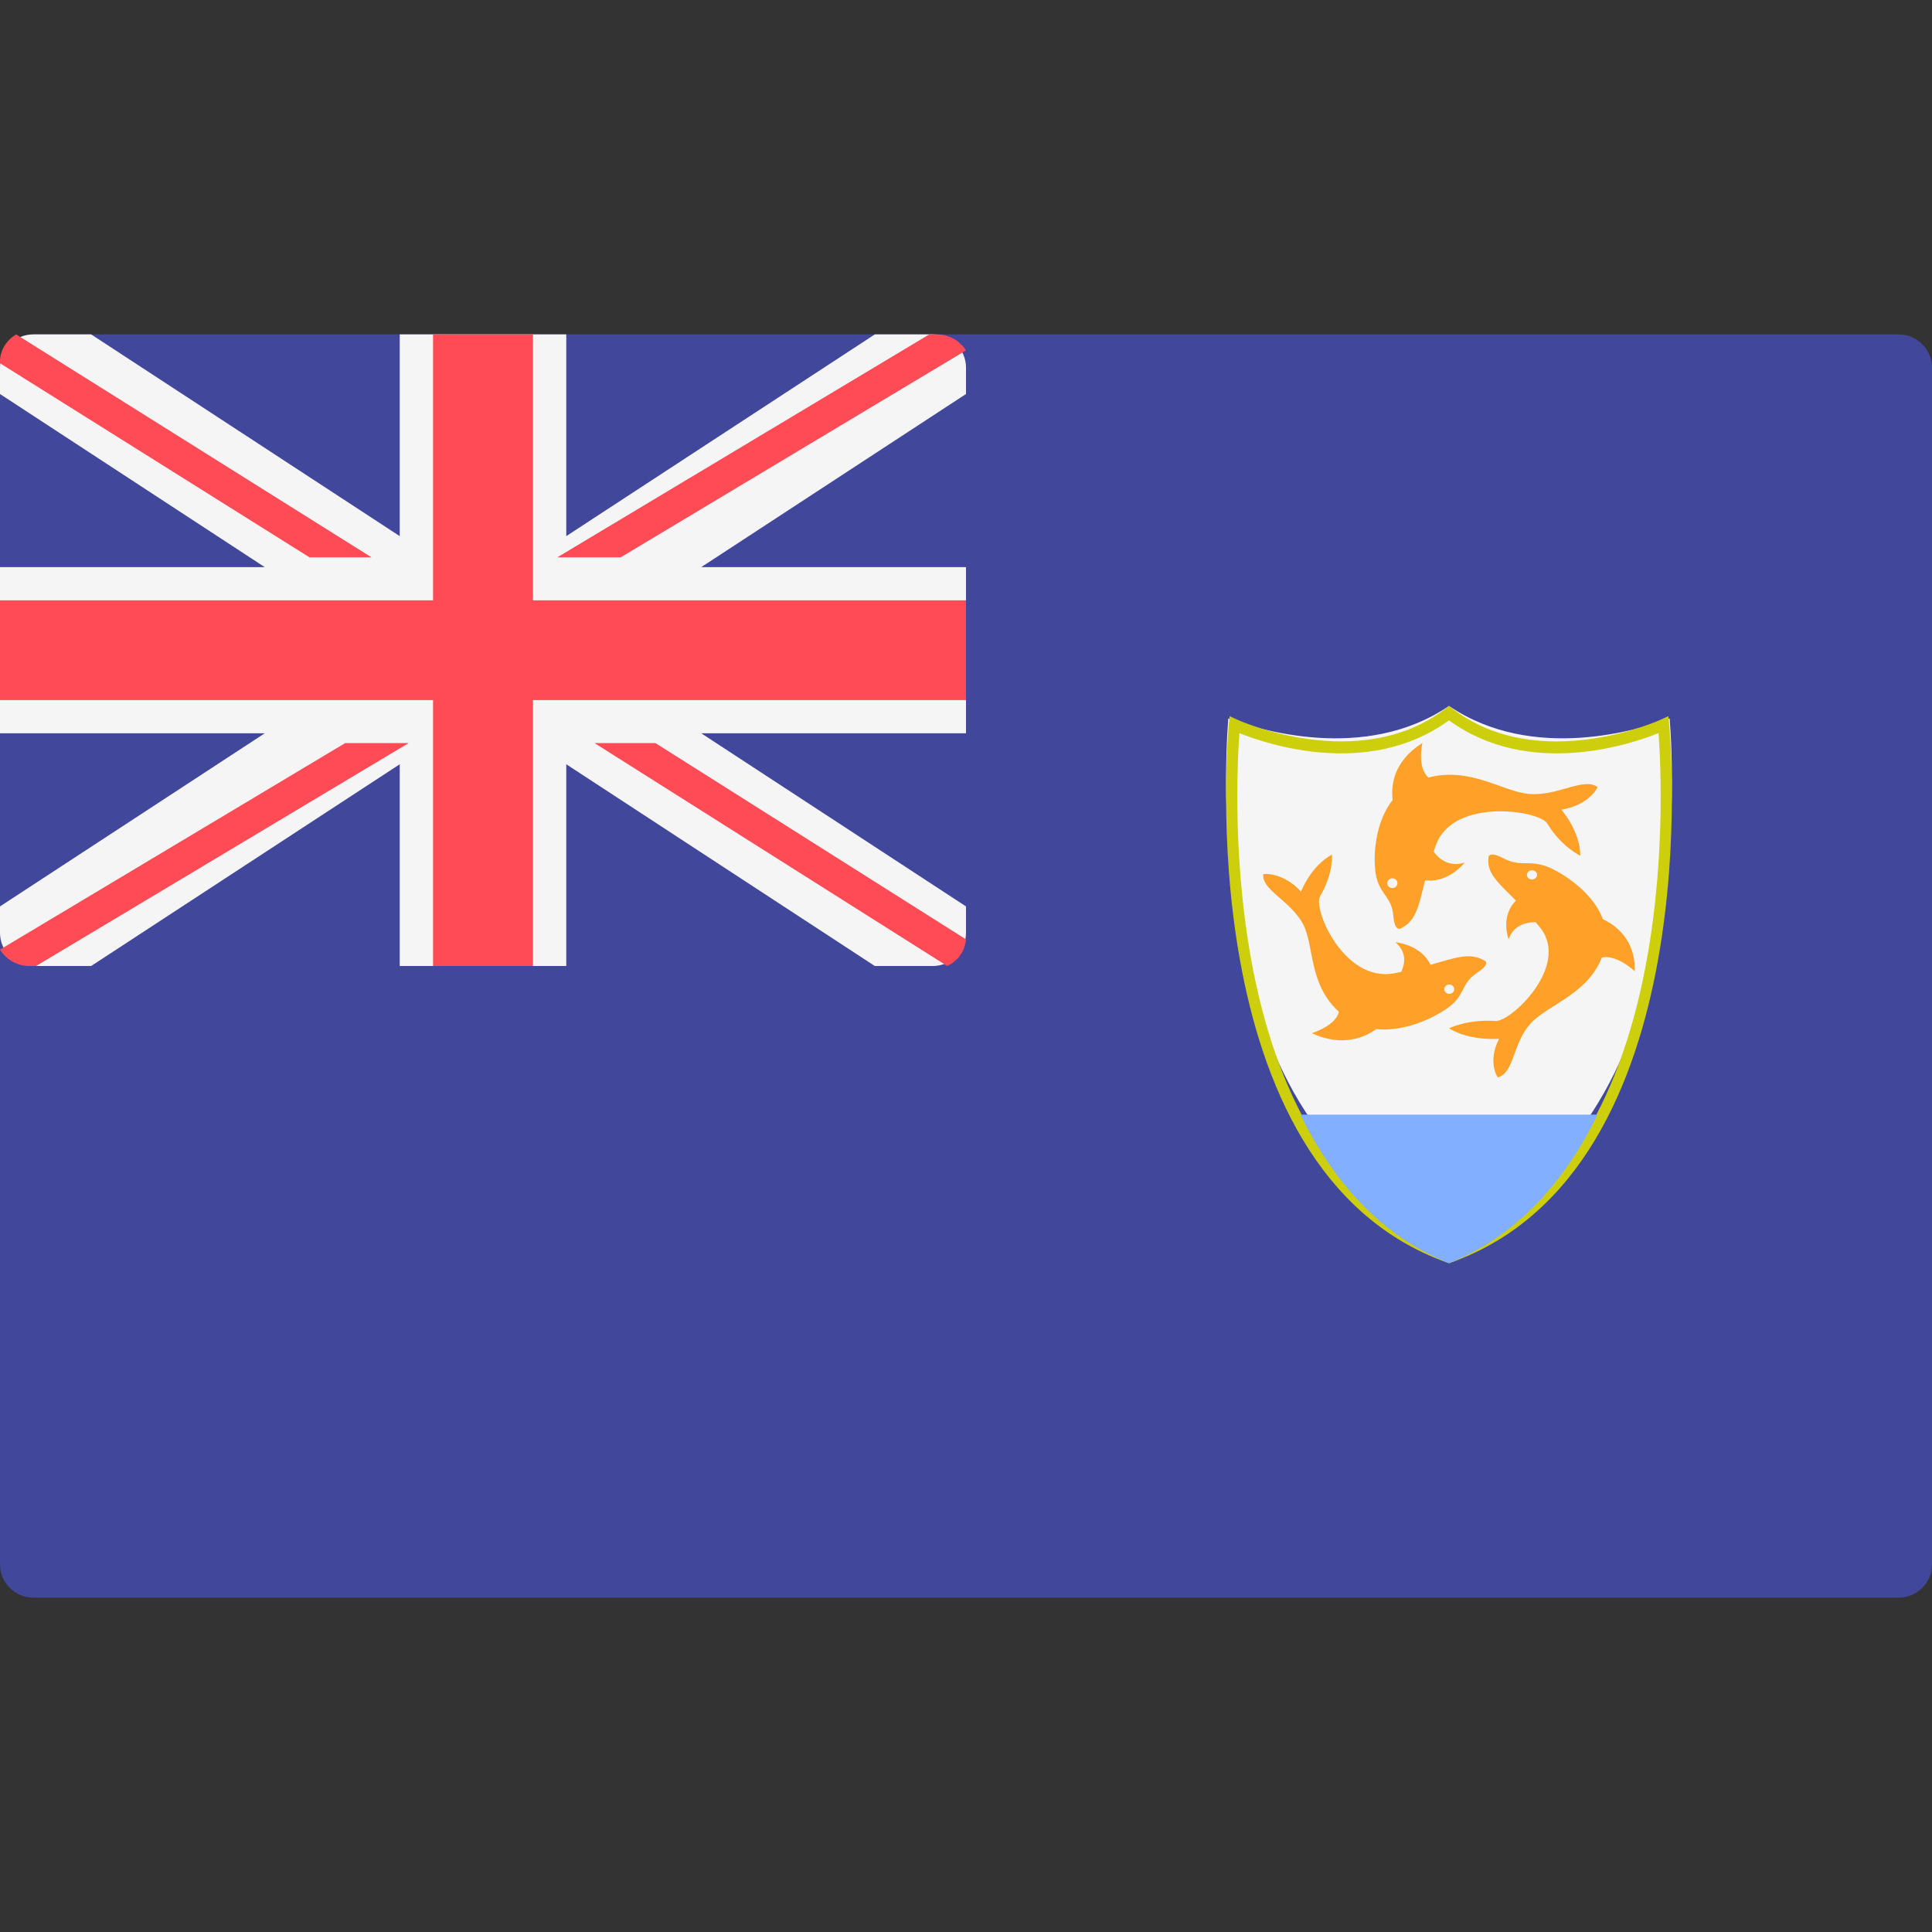 <svg width="50" height="50" viewBox="0 0 50 50" fill="none" xmlns="http://www.w3.org/2000/svg">
<rect x="0" y="0" width="50" height="50" fill="#333333" stroke="none"/>
<path d="M49.138 41.347H0.862C0.386 41.347 0 40.961 0 40.486V9.515C0 9.04 0.386 8.654 0.862 8.654H49.138C49.614 8.654 50 9.04 50 9.515V40.486C50 40.961 49.614 41.347 49.138 41.347Z" fill="#41479B"/>
<path d="M24.138 8.654H22.641L14.655 13.875V8.654H10.345V13.875L2.359 8.654H0.862C0.386 8.654 0 9.04 0 9.515V10.197L6.851 14.677H0V18.978H6.851L0 23.458V24.14C0 24.615 0.386 25 0.862 25H2.359L10.345 19.779V25H14.655V19.779L22.64 25H24.138C24.614 25 25 24.615 25 24.14V23.458L18.149 18.978H25V14.677H18.149L25 10.197V9.515C25 9.04 24.614 8.654 24.138 8.654Z" fill="#F5F5F5"/>
<path d="M25 15.537H13.793V8.654H11.207V15.537H0V18.118H11.207V25H13.793V18.118H25V15.537Z" fill="#FF4B55"/>
<path d="M9.615 14.424L0.417 8.654C0.172 8.804 0 9.055 0 9.356V9.4L8.01 14.424H9.615Z" fill="#FF4B55"/>
<path d="M16.063 14.424L25 9.068C24.844 8.825 24.57 8.654 24.243 8.654H24.05L14.423 14.424H16.063Z" fill="#FF4B55"/>
<path d="M8.935 19.23L0 24.576C0.154 24.825 0.433 25 0.766 25H0.934L10.577 19.23H8.935Z" fill="#FF4B55"/>
<path d="M25 24.311L16.961 19.23H15.385L24.513 25C24.787 24.876 24.974 24.617 25 24.311Z" fill="#FF4B55"/>
<path d="M31.788 18.594C31.671 20.088 31.185 29.584 37.5 31.731C43.817 29.584 43.329 20.088 43.211 18.594C42.446 18.88 39.676 19.747 37.5 18.27C35.323 19.747 32.554 18.881 31.788 18.594Z" fill="#F5F5F5"/>
<path d="M41.346 20.371C40.99 20.105 40.331 20.6 39.593 20.549C38.908 20.502 38.064 19.835 36.968 20.123C36.664 19.854 36.811 19.23 36.811 19.23C36.05 19.704 35.995 20.352 36.043 20.703C35.5 21.393 35.536 22.446 35.638 22.768C35.77 23.186 36.02 23.237 36.06 23.706C36.099 24.175 36.284 24.01 36.284 24.01C36.665 23.805 36.721 23.416 36.881 22.782C37.5 22.858 37.905 22.324 37.905 22.324C37.499 22.447 37.242 22.231 37.103 22.041C37.125 21.979 37.142 21.921 37.167 21.855C37.629 20.638 39.837 20.973 40.041 21.31C40.41 21.918 40.898 22.146 40.898 22.146C40.898 21.512 40.41 20.955 40.41 20.955C41.149 20.828 41.346 20.371 41.346 20.371ZM36.034 22.983C35.961 22.983 35.902 22.926 35.902 22.856C35.902 22.786 35.961 22.73 36.034 22.73C36.106 22.73 36.165 22.786 36.165 22.856C36.165 22.926 36.106 22.983 36.034 22.983Z" fill="#FFA028"/>
<path d="M38.763 27.884C39.192 27.762 39.143 27.013 39.605 26.495C40.032 26.014 41.08 25.743 41.456 24.78C41.857 24.698 42.307 25.137 42.307 25.137C42.333 24.323 41.81 23.94 41.483 23.789C41.201 23.022 40.28 22.492 39.948 22.396C39.516 22.272 39.331 22.431 38.907 22.212C38.484 21.992 38.52 22.216 38.52 22.216C38.48 22.607 38.78 22.853 39.232 23.308C38.816 23.726 39.043 24.307 39.043 24.307C39.168 23.942 39.498 23.867 39.739 23.864C39.78 23.913 39.82 23.957 39.862 24.01C40.641 24.996 39.105 26.45 38.7 26.423C37.971 26.374 37.5 26.613 37.5 26.613C38.042 26.949 38.795 26.884 38.795 26.884C38.485 27.497 38.763 27.884 38.763 27.884ZM39.54 22.575C39.581 22.521 39.663 22.507 39.723 22.544C39.782 22.581 39.798 22.655 39.756 22.709C39.715 22.763 39.633 22.776 39.573 22.739C39.513 22.702 39.498 22.628 39.54 22.575Z" fill="#FFA028"/>
<path d="M32.695 22.62C32.639 23.028 33.399 23.308 33.721 23.913C34.02 24.475 33.855 25.461 34.651 26.185C34.567 26.553 33.949 26.739 33.949 26.739C34.741 27.11 35.335 26.84 35.618 26.632C36.492 26.726 37.394 26.189 37.625 25.954C37.926 25.648 37.846 25.427 38.236 25.169C38.627 24.911 38.391 24.846 38.391 24.846C38.022 24.645 37.655 24.789 37.02 24.969C36.779 24.445 36.111 24.384 36.111 24.384C36.42 24.645 36.359 24.95 36.263 25.152C36.197 25.165 36.138 25.179 36.068 25.192C34.774 25.416 33.971 23.517 34.164 23.194C34.513 22.609 34.471 22.115 34.471 22.115C33.916 22.422 33.67 23.075 33.67 23.075C33.193 22.555 32.695 22.62 32.695 22.62ZM37.617 25.539C37.653 25.596 37.633 25.67 37.572 25.704C37.51 25.738 37.431 25.719 37.395 25.661C37.359 25.604 37.38 25.53 37.441 25.496C37.502 25.462 37.581 25.482 37.617 25.539Z" fill="#FFA028"/>
<path d="M37.5 32.693L37.452 32.676C30.699 30.268 31.791 18.856 31.802 18.74L31.823 18.534L32.008 18.62C32.04 18.635 35.172 20.059 37.412 18.337L37.5 18.27L37.587 18.337C39.83 20.061 42.96 18.635 42.991 18.62L43.176 18.534L43.197 18.74C43.209 18.856 44.3 30.268 37.547 32.676L37.5 32.693ZM32.076 18.973C31.965 20.497 31.503 30.185 37.5 32.375C43.498 30.185 43.035 20.497 42.923 18.973C42.197 19.265 39.567 20.15 37.5 18.642C35.433 20.15 32.803 19.265 32.076 18.973Z" fill="#CDCE0C"/>
<path d="M33.654 28.846C34.492 30.55 35.715 31.978 37.5 32.692C39.286 31.978 40.509 30.55 41.347 28.846H33.654Z" fill="#82AFFF"/>
</svg>
